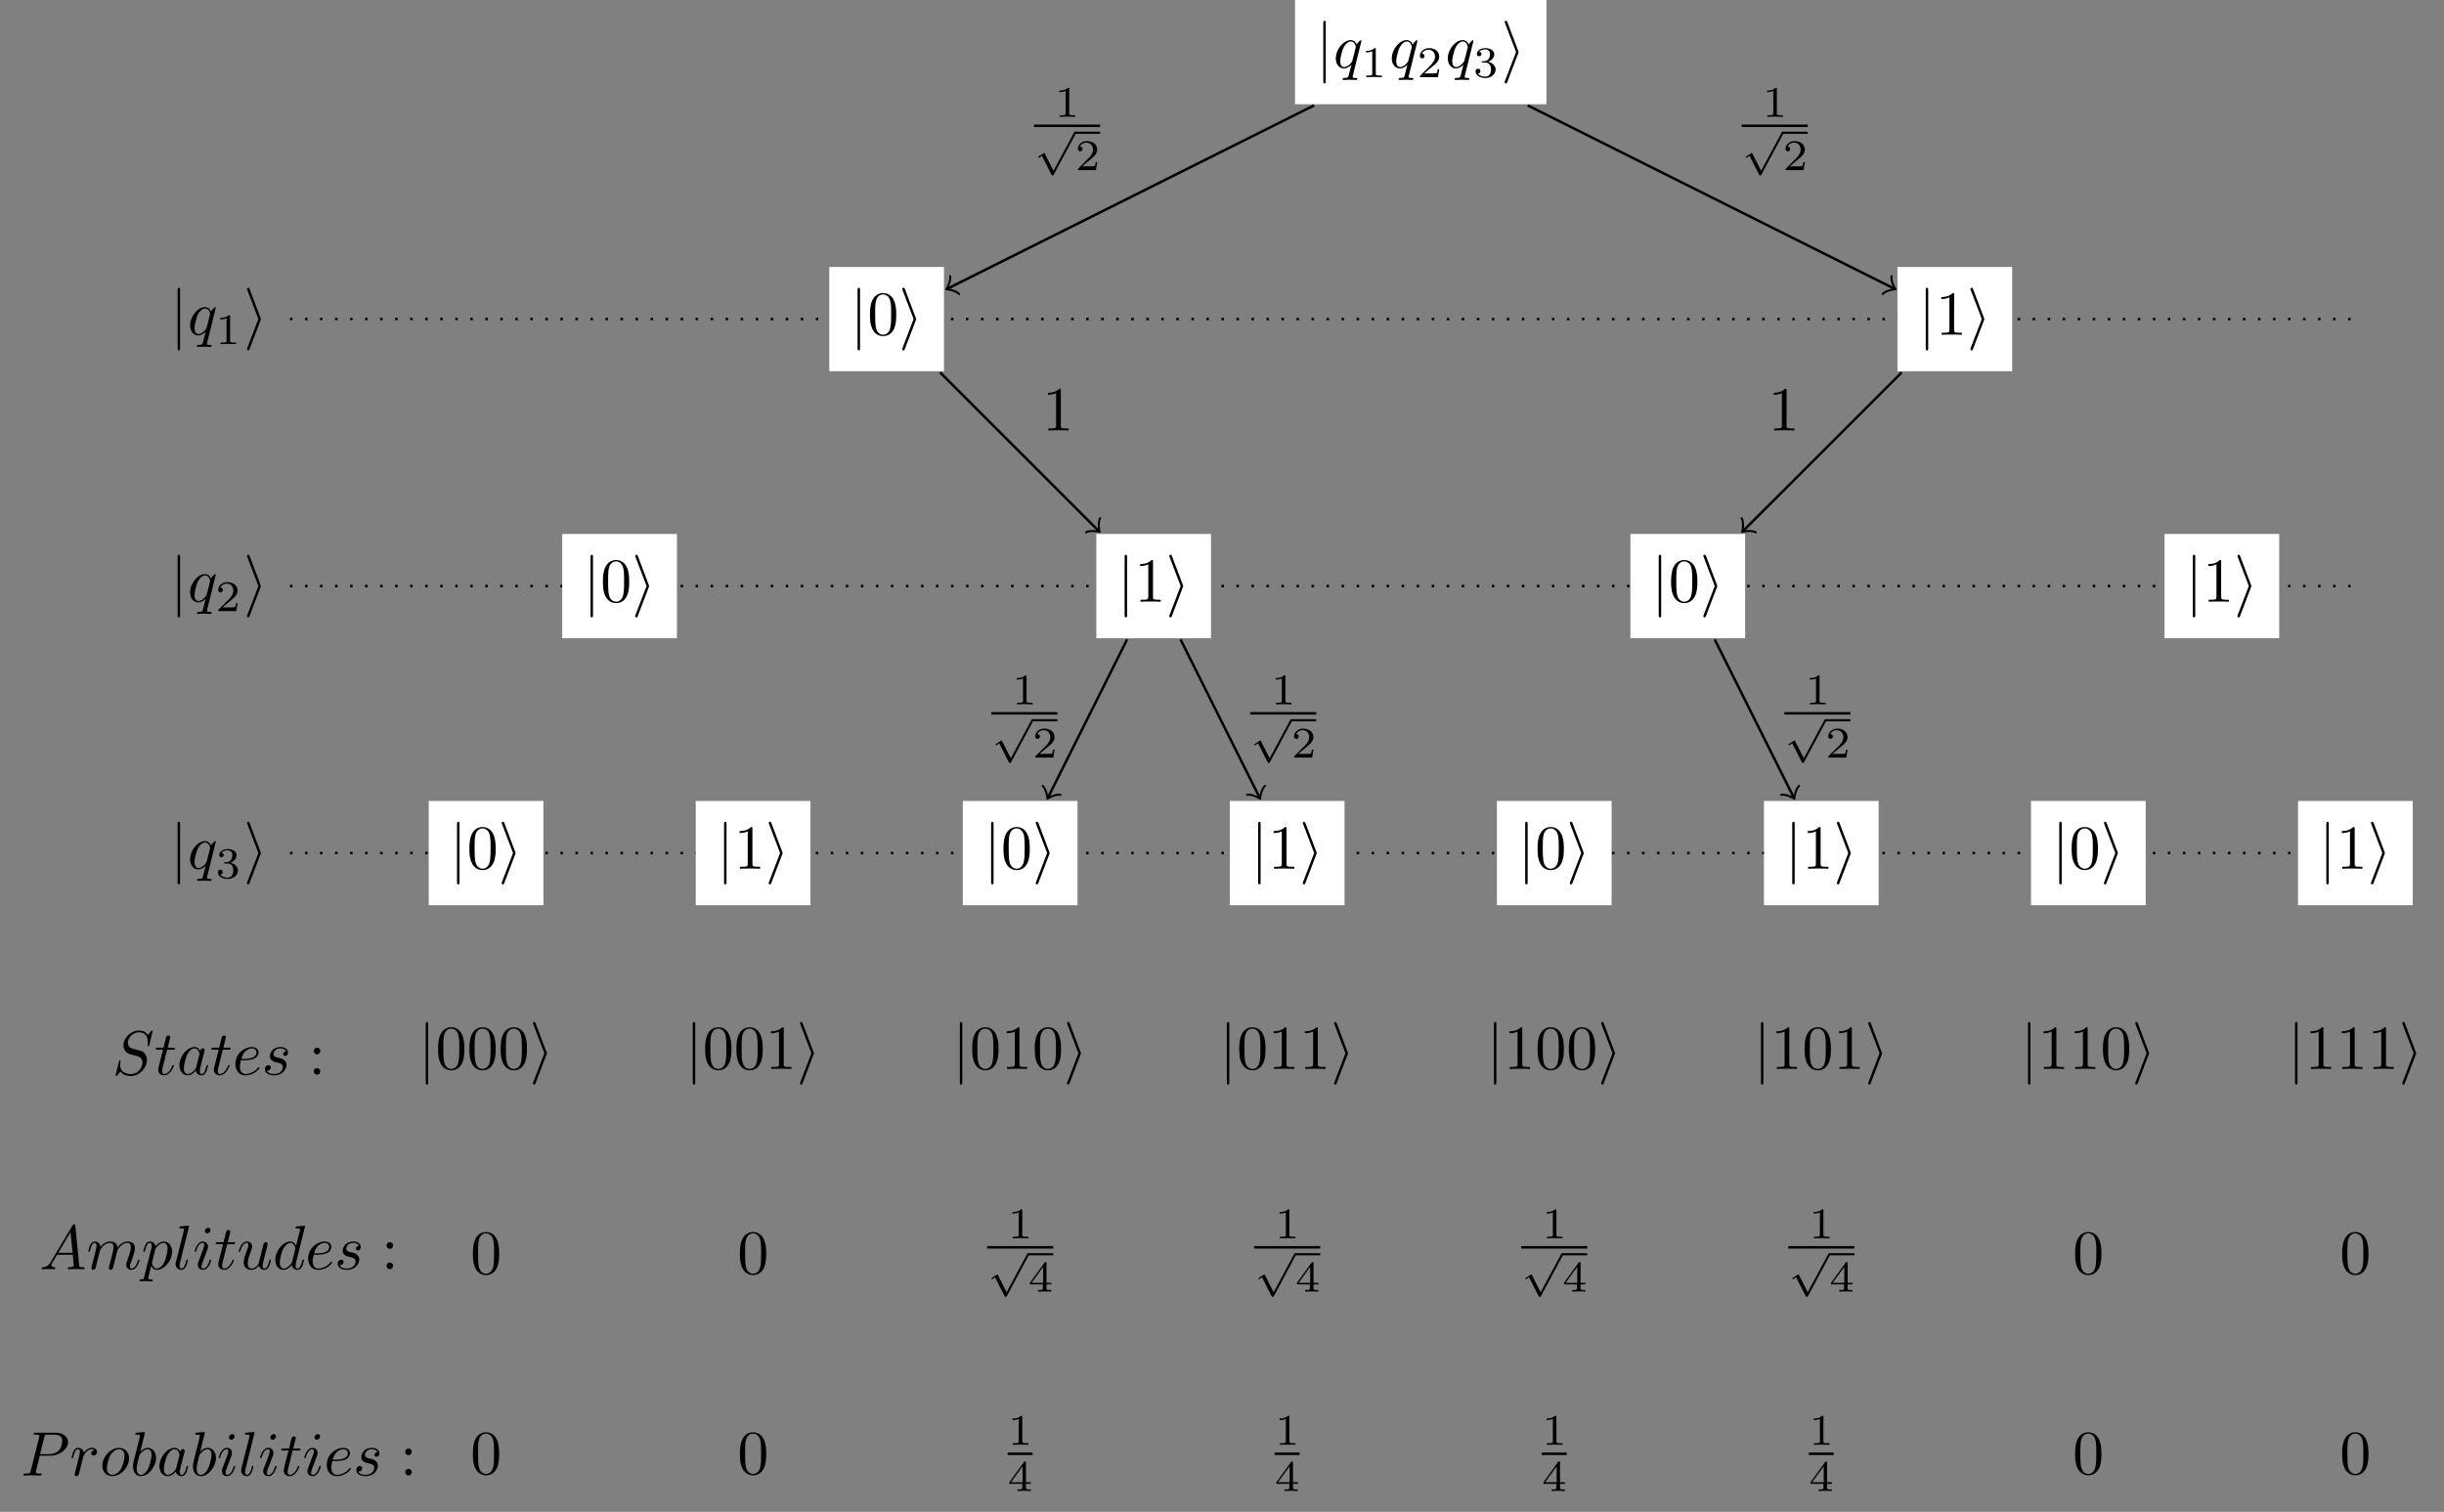 <?xml version="1.0" encoding="UTF-8"?>
<svg xmlns="http://www.w3.org/2000/svg" xmlns:xlink="http://www.w3.org/1999/xlink" width="389.144pt" height="240.777pt" viewBox="0 0 389.144 240.777" version="1.1">
<rect x="0" y="0" width="389.144" height="240.777" fill="#808080" stroke="none"/>
<defs>
<g>
<symbol overflow="visible" id="glyph0-0">
<path style="stroke:none;" d=""/>
</symbol>
<symbol overflow="visible" id="glyph0-1">
<path style="stroke:none;" d="M 1.578 -7.125 C 1.578 -7.297 1.578 -7.484 1.391 -7.484 C 1.188 -7.484 1.188 -7.297 1.188 -7.125 L 1.188 2.141 C 1.188 2.312 1.188 2.5 1.391 2.5 C 1.578 2.5 1.578 2.312 1.578 2.141 Z M 1.578 -7.125 "/>
</symbol>
<symbol overflow="visible" id="glyph0-2">
<path style="stroke:none;" d="M 2.719 -2.328 C 2.766 -2.438 2.766 -2.469 2.766 -2.5 C 2.766 -2.516 2.766 -2.547 2.719 -2.656 L 0.984 -7.25 C 0.922 -7.422 0.859 -7.484 0.75 -7.484 C 0.641 -7.484 0.547 -7.391 0.547 -7.281 C 0.547 -7.25 0.547 -7.234 0.594 -7.125 L 2.359 -2.5 L 0.594 2.109 C 0.547 2.219 0.547 2.25 0.547 2.297 C 0.547 2.406 0.641 2.5 0.75 2.5 C 0.875 2.5 0.922 2.391 0.953 2.297 Z M 2.719 -2.328 "/>
</symbol>
<symbol overflow="visible" id="glyph1-0">
<path style="stroke:none;" d=""/>
</symbol>
<symbol overflow="visible" id="glyph1-1">
<path style="stroke:none;" d="M 4.5 -4.297 C 4.5 -4.344 4.469 -4.391 4.406 -4.391 C 4.297 -4.391 3.891 -4 3.734 -3.703 C 3.516 -4.25 3.125 -4.406 2.797 -4.406 C 1.625 -4.406 0.406 -2.938 0.406 -1.484 C 0.406 -0.516 0.984 0.109 1.719 0.109 C 2.141 0.109 2.531 -0.125 2.891 -0.484 C 2.797 -0.141 2.469 1.203 2.438 1.297 C 2.359 1.578 2.281 1.609 1.719 1.625 C 1.594 1.625 1.5 1.625 1.5 1.828 C 1.5 1.828 1.5 1.938 1.625 1.938 C 1.938 1.938 2.297 1.906 2.625 1.906 C 2.953 1.906 3.312 1.938 3.656 1.938 C 3.703 1.938 3.828 1.938 3.828 1.734 C 3.828 1.625 3.734 1.625 3.562 1.625 C 3.094 1.625 3.094 1.562 3.094 1.469 C 3.094 1.391 3.109 1.328 3.125 1.25 Z M 1.75 -0.109 C 1.141 -0.109 1.109 -0.875 1.109 -1.047 C 1.109 -1.531 1.391 -2.609 1.562 -3.031 C 1.875 -3.766 2.391 -4.188 2.797 -4.188 C 3.453 -4.188 3.594 -3.375 3.594 -3.312 C 3.594 -3.25 3.047 -1.062 3.016 -1.031 C 2.859 -0.75 2.297 -0.109 1.75 -0.109 Z M 1.75 -0.109 "/>
</symbol>
<symbol overflow="visible" id="glyph1-2">
<path style="stroke:none;" d="M 6.438 -6.922 C 6.438 -6.953 6.406 -7.031 6.312 -7.031 C 6.266 -7.031 6.266 -7.016 6.141 -6.875 L 5.656 -6.312 C 5.406 -6.781 4.891 -7.031 4.234 -7.031 C 2.969 -7.031 1.781 -5.875 1.781 -4.672 C 1.781 -3.875 2.297 -3.406 2.812 -3.266 L 3.875 -2.984 C 4.25 -2.891 4.797 -2.734 4.797 -1.922 C 4.797 -1.031 3.984 -0.094 3 -0.094 C 2.359 -0.094 1.25 -0.312 1.25 -1.547 C 1.25 -1.781 1.312 -2.031 1.312 -2.078 C 1.328 -2.125 1.328 -2.141 1.328 -2.156 C 1.328 -2.25 1.266 -2.266 1.219 -2.266 C 1.172 -2.266 1.141 -2.25 1.109 -2.219 C 1.078 -2.188 0.516 0.094 0.516 0.125 C 0.516 0.172 0.562 0.219 0.625 0.219 C 0.672 0.219 0.688 0.203 0.812 0.062 L 1.297 -0.5 C 1.719 0.078 2.406 0.219 2.984 0.219 C 4.344 0.219 5.516 -1.109 5.516 -2.344 C 5.516 -3.031 5.172 -3.375 5.031 -3.516 C 4.797 -3.734 4.641 -3.781 3.766 -4 C 3.531 -4.062 3.188 -4.172 3.094 -4.188 C 2.828 -4.281 2.484 -4.562 2.484 -5.094 C 2.484 -5.906 3.281 -6.75 4.234 -6.75 C 5.047 -6.75 5.656 -6.312 5.656 -5.203 C 5.656 -4.891 5.625 -4.703 5.625 -4.641 C 5.625 -4.641 5.625 -4.547 5.734 -4.547 C 5.844 -4.547 5.859 -4.578 5.891 -4.75 Z M 6.438 -6.922 "/>
</symbol>
<symbol overflow="visible" id="glyph1-3">
<path style="stroke:none;" d="M 2.047 -3.984 L 2.984 -3.984 C 3.188 -3.984 3.297 -3.984 3.297 -4.188 C 3.297 -4.297 3.188 -4.297 3.016 -4.297 L 2.141 -4.297 C 2.5 -5.719 2.547 -5.906 2.547 -5.969 C 2.547 -6.141 2.422 -6.234 2.25 -6.234 C 2.219 -6.234 1.938 -6.234 1.859 -5.875 L 1.469 -4.297 L 0.531 -4.297 C 0.328 -4.297 0.234 -4.297 0.234 -4.109 C 0.234 -3.984 0.312 -3.984 0.516 -3.984 L 1.391 -3.984 C 0.672 -1.156 0.625 -0.984 0.625 -0.812 C 0.625 -0.266 1 0.109 1.547 0.109 C 2.562 0.109 3.125 -1.344 3.125 -1.422 C 3.125 -1.531 3.047 -1.531 3.016 -1.531 C 2.922 -1.531 2.906 -1.5 2.859 -1.391 C 2.438 -0.344 1.906 -0.109 1.562 -0.109 C 1.359 -0.109 1.25 -0.234 1.25 -0.562 C 1.25 -0.812 1.281 -0.875 1.312 -1.047 Z M 2.047 -3.984 "/>
</symbol>
<symbol overflow="visible" id="glyph1-4">
<path style="stroke:none;" d="M 3.719 -3.766 C 3.531 -4.141 3.25 -4.406 2.797 -4.406 C 1.641 -4.406 0.406 -2.938 0.406 -1.484 C 0.406 -0.547 0.953 0.109 1.719 0.109 C 1.922 0.109 2.422 0.062 3.016 -0.641 C 3.094 -0.219 3.453 0.109 3.922 0.109 C 4.281 0.109 4.5 -0.125 4.672 -0.438 C 4.828 -0.797 4.969 -1.406 4.969 -1.422 C 4.969 -1.531 4.875 -1.531 4.844 -1.531 C 4.75 -1.531 4.734 -1.484 4.703 -1.344 C 4.531 -0.703 4.359 -0.109 3.953 -0.109 C 3.672 -0.109 3.656 -0.375 3.656 -0.562 C 3.656 -0.781 3.672 -0.875 3.781 -1.312 C 3.891 -1.719 3.906 -1.828 4 -2.203 L 4.359 -3.594 C 4.422 -3.875 4.422 -3.891 4.422 -3.938 C 4.422 -4.109 4.312 -4.203 4.141 -4.203 C 3.891 -4.203 3.75 -3.984 3.719 -3.766 Z M 3.078 -1.188 C 3.016 -1 3.016 -0.984 2.875 -0.812 C 2.438 -0.266 2.031 -0.109 1.75 -0.109 C 1.25 -0.109 1.109 -0.656 1.109 -1.047 C 1.109 -1.547 1.422 -2.766 1.656 -3.234 C 1.969 -3.812 2.406 -4.188 2.812 -4.188 C 3.453 -4.188 3.594 -3.375 3.594 -3.312 C 3.594 -3.25 3.578 -3.188 3.562 -3.141 Z M 3.078 -1.188 "/>
</symbol>
<symbol overflow="visible" id="glyph1-5">
<path style="stroke:none;" d="M 1.859 -2.297 C 2.156 -2.297 2.891 -2.328 3.391 -2.531 C 4.094 -2.828 4.141 -3.422 4.141 -3.562 C 4.141 -4 3.766 -4.406 3.078 -4.406 C 1.969 -4.406 0.453 -3.438 0.453 -1.688 C 0.453 -0.672 1.047 0.109 2.031 0.109 C 3.453 0.109 4.281 -0.953 4.281 -1.062 C 4.281 -1.125 4.234 -1.203 4.172 -1.203 C 4.109 -1.203 4.094 -1.172 4.031 -1.094 C 3.25 -0.109 2.156 -0.109 2.047 -0.109 C 1.266 -0.109 1.172 -0.953 1.172 -1.266 C 1.172 -1.391 1.188 -1.688 1.328 -2.297 Z M 1.391 -2.516 C 1.781 -4.031 2.812 -4.188 3.078 -4.188 C 3.531 -4.188 3.812 -3.891 3.812 -3.562 C 3.812 -2.516 2.219 -2.516 1.797 -2.516 Z M 1.391 -2.516 "/>
</symbol>
<symbol overflow="visible" id="glyph1-6">
<path style="stroke:none;" d="M 3.891 -3.734 C 3.625 -3.719 3.422 -3.5 3.422 -3.281 C 3.422 -3.141 3.516 -2.984 3.734 -2.984 C 3.953 -2.984 4.188 -3.156 4.188 -3.547 C 4.188 -4 3.766 -4.406 3 -4.406 C 1.688 -4.406 1.312 -3.391 1.312 -2.953 C 1.312 -2.172 2.047 -2.031 2.344 -1.969 C 2.859 -1.859 3.375 -1.75 3.375 -1.203 C 3.375 -0.953 3.156 -0.109 1.953 -0.109 C 1.812 -0.109 1.047 -0.109 0.812 -0.641 C 1.203 -0.594 1.453 -0.891 1.453 -1.172 C 1.453 -1.391 1.281 -1.516 1.078 -1.516 C 0.812 -1.516 0.516 -1.312 0.516 -0.859 C 0.516 -0.297 1.094 0.109 1.938 0.109 C 3.562 0.109 3.953 -1.094 3.953 -1.547 C 3.953 -1.906 3.766 -2.156 3.641 -2.266 C 3.375 -2.547 3.078 -2.609 2.641 -2.688 C 2.281 -2.766 1.891 -2.844 1.891 -3.297 C 1.891 -3.578 2.125 -4.188 3 -4.188 C 3.25 -4.188 3.75 -4.109 3.891 -3.734 Z M 3.891 -3.734 "/>
</symbol>
<symbol overflow="visible" id="glyph1-7">
<path style="stroke:none;" d="M 1.781 -1.141 C 1.391 -0.484 1 -0.344 0.562 -0.312 C 0.438 -0.297 0.344 -0.297 0.344 -0.109 C 0.344 -0.047 0.406 0 0.484 0 C 0.75 0 1.062 -0.031 1.328 -0.031 C 1.672 -0.031 2.016 0 2.328 0 C 2.391 0 2.516 0 2.516 -0.188 C 2.516 -0.297 2.438 -0.312 2.359 -0.312 C 2.141 -0.328 1.891 -0.406 1.891 -0.656 C 1.891 -0.781 1.953 -0.891 2.031 -1.031 L 2.797 -2.297 L 5.297 -2.297 C 5.312 -2.094 5.453 -0.734 5.453 -0.641 C 5.453 -0.344 4.938 -0.312 4.734 -0.312 C 4.594 -0.312 4.5 -0.312 4.5 -0.109 C 4.5 0 4.609 0 4.641 0 C 5.047 0 5.469 -0.031 5.875 -0.031 C 6.125 -0.031 6.766 0 7.016 0 C 7.062 0 7.188 0 7.188 -0.203 C 7.188 -0.312 7.094 -0.312 6.953 -0.312 C 6.344 -0.312 6.344 -0.375 6.312 -0.672 L 5.703 -6.891 C 5.688 -7.094 5.688 -7.141 5.516 -7.141 C 5.359 -7.141 5.312 -7.062 5.25 -6.969 Z M 2.984 -2.609 L 4.938 -5.906 L 5.266 -2.609 Z M 2.984 -2.609 "/>
</symbol>
<symbol overflow="visible" id="glyph1-8">
<path style="stroke:none;" d="M 0.875 -0.594 C 0.844 -0.438 0.781 -0.203 0.781 -0.156 C 0.781 0.016 0.922 0.109 1.078 0.109 C 1.203 0.109 1.375 0.031 1.453 -0.172 C 1.453 -0.188 1.578 -0.656 1.641 -0.906 L 1.859 -1.797 C 1.906 -2.031 1.969 -2.25 2.031 -2.469 C 2.062 -2.641 2.141 -2.938 2.156 -2.969 C 2.297 -3.281 2.828 -4.188 3.781 -4.188 C 4.234 -4.188 4.312 -3.812 4.312 -3.484 C 4.312 -3.234 4.25 -2.953 4.172 -2.656 L 3.891 -1.5 L 3.688 -0.75 C 3.656 -0.547 3.562 -0.203 3.562 -0.156 C 3.562 0.016 3.703 0.109 3.844 0.109 C 4.156 0.109 4.219 -0.141 4.297 -0.453 C 4.438 -1.016 4.812 -2.469 4.891 -2.859 C 4.922 -2.984 5.453 -4.188 6.547 -4.188 C 6.969 -4.188 7.078 -3.844 7.078 -3.484 C 7.078 -2.922 6.656 -1.781 6.453 -1.25 C 6.375 -1.016 6.328 -0.906 6.328 -0.703 C 6.328 -0.234 6.672 0.109 7.141 0.109 C 8.078 0.109 8.453 -1.344 8.453 -1.422 C 8.453 -1.531 8.359 -1.531 8.328 -1.531 C 8.234 -1.531 8.234 -1.5 8.188 -1.344 C 8.031 -0.812 7.719 -0.109 7.172 -0.109 C 7 -0.109 6.922 -0.203 6.922 -0.438 C 6.922 -0.688 7.016 -0.922 7.109 -1.141 C 7.297 -1.672 7.719 -2.766 7.719 -3.344 C 7.719 -3.984 7.312 -4.406 6.562 -4.406 C 5.828 -4.406 5.312 -3.969 4.938 -3.438 C 4.938 -3.562 4.906 -3.906 4.625 -4.141 C 4.375 -4.359 4.062 -4.406 3.812 -4.406 C 2.906 -4.406 2.422 -3.766 2.25 -3.531 C 2.203 -4.109 1.781 -4.406 1.328 -4.406 C 0.875 -4.406 0.688 -4.016 0.594 -3.844 C 0.422 -3.484 0.297 -2.906 0.297 -2.875 C 0.297 -2.766 0.391 -2.766 0.406 -2.766 C 0.516 -2.766 0.516 -2.781 0.578 -3 C 0.75 -3.703 0.953 -4.188 1.312 -4.188 C 1.469 -4.188 1.609 -4.109 1.609 -3.734 C 1.609 -3.516 1.578 -3.406 1.453 -2.891 Z M 0.875 -0.594 "/>
</symbol>
<symbol overflow="visible" id="glyph1-9">
<path style="stroke:none;" d="M 0.453 1.219 C 0.375 1.562 0.344 1.625 -0.094 1.625 C -0.203 1.625 -0.312 1.625 -0.312 1.812 C -0.312 1.891 -0.266 1.938 -0.188 1.938 C 0.078 1.938 0.375 1.906 0.641 1.906 C 0.984 1.906 1.312 1.938 1.641 1.938 C 1.688 1.938 1.812 1.938 1.812 1.734 C 1.812 1.625 1.719 1.625 1.578 1.625 C 1.078 1.625 1.078 1.562 1.078 1.469 C 1.078 1.344 1.5 -0.281 1.562 -0.531 C 1.688 -0.234 1.969 0.109 2.484 0.109 C 3.641 0.109 4.891 -1.344 4.891 -2.812 C 4.891 -3.75 4.312 -4.406 3.562 -4.406 C 3.062 -4.406 2.578 -4.047 2.25 -3.656 C 2.156 -4.203 1.719 -4.406 1.359 -4.406 C 0.891 -4.406 0.703 -4.016 0.625 -3.844 C 0.438 -3.5 0.312 -2.906 0.312 -2.875 C 0.312 -2.766 0.406 -2.766 0.422 -2.766 C 0.531 -2.766 0.531 -2.781 0.594 -3 C 0.766 -3.703 0.969 -4.188 1.328 -4.188 C 1.5 -4.188 1.641 -4.109 1.641 -3.734 C 1.641 -3.5 1.609 -3.391 1.562 -3.219 Z M 2.203 -3.109 C 2.266 -3.375 2.547 -3.656 2.719 -3.812 C 3.078 -4.109 3.359 -4.188 3.531 -4.188 C 3.922 -4.188 4.172 -3.844 4.172 -3.25 C 4.172 -2.656 3.844 -1.516 3.656 -1.141 C 3.312 -0.438 2.844 -0.109 2.469 -0.109 C 1.812 -0.109 1.688 -0.938 1.688 -1 C 1.688 -1.016 1.688 -1.031 1.719 -1.156 Z M 2.203 -3.109 "/>
</symbol>
<symbol overflow="visible" id="glyph1-10">
<path style="stroke:none;" d="M 2.578 -6.812 C 2.578 -6.812 2.578 -6.922 2.438 -6.922 C 2.219 -6.922 1.484 -6.844 1.219 -6.812 C 1.141 -6.812 1.031 -6.797 1.031 -6.609 C 1.031 -6.5 1.141 -6.5 1.281 -6.5 C 1.766 -6.5 1.781 -6.406 1.781 -6.328 L 1.75 -6.125 L 0.484 -1.141 C 0.453 -1.031 0.438 -0.969 0.438 -0.812 C 0.438 -0.234 0.875 0.109 1.344 0.109 C 1.672 0.109 1.922 -0.094 2.094 -0.453 C 2.266 -0.828 2.391 -1.406 2.391 -1.422 C 2.391 -1.531 2.297 -1.531 2.266 -1.531 C 2.172 -1.531 2.156 -1.484 2.141 -1.344 C 1.969 -0.703 1.781 -0.109 1.375 -0.109 C 1.078 -0.109 1.078 -0.422 1.078 -0.562 C 1.078 -0.812 1.094 -0.859 1.141 -1.047 Z M 2.578 -6.812 "/>
</symbol>
<symbol overflow="visible" id="glyph1-11">
<path style="stroke:none;" d="M 2.828 -6.234 C 2.828 -6.438 2.688 -6.594 2.469 -6.594 C 2.188 -6.594 1.922 -6.328 1.922 -6.062 C 1.922 -5.875 2.062 -5.703 2.297 -5.703 C 2.531 -5.703 2.828 -5.938 2.828 -6.234 Z M 2.078 -2.484 C 2.188 -2.766 2.188 -2.797 2.297 -3.062 C 2.375 -3.266 2.422 -3.406 2.422 -3.594 C 2.422 -4.031 2.109 -4.406 1.609 -4.406 C 0.672 -4.406 0.297 -2.953 0.297 -2.875 C 0.297 -2.766 0.391 -2.766 0.406 -2.766 C 0.516 -2.766 0.516 -2.797 0.562 -2.953 C 0.844 -3.891 1.234 -4.188 1.578 -4.188 C 1.656 -4.188 1.828 -4.188 1.828 -3.875 C 1.828 -3.656 1.75 -3.453 1.719 -3.344 C 1.641 -3.094 1.188 -1.938 1.031 -1.5 C 0.922 -1.25 0.797 -0.922 0.797 -0.703 C 0.797 -0.234 1.141 0.109 1.609 0.109 C 2.547 0.109 2.922 -1.328 2.922 -1.422 C 2.922 -1.531 2.828 -1.531 2.797 -1.531 C 2.703 -1.531 2.703 -1.5 2.656 -1.344 C 2.469 -0.719 2.141 -0.109 1.641 -0.109 C 1.469 -0.109 1.391 -0.203 1.391 -0.438 C 1.391 -0.688 1.453 -0.828 1.688 -1.438 Z M 2.078 -2.484 "/>
</symbol>
<symbol overflow="visible" id="glyph1-12">
<path style="stroke:none;" d="M 3.484 -0.562 C 3.594 -0.156 3.953 0.109 4.375 0.109 C 4.719 0.109 4.953 -0.125 5.109 -0.438 C 5.281 -0.797 5.406 -1.406 5.406 -1.422 C 5.406 -1.531 5.328 -1.531 5.297 -1.531 C 5.188 -1.531 5.188 -1.484 5.156 -1.344 C 5.016 -0.781 4.828 -0.109 4.406 -0.109 C 4.203 -0.109 4.094 -0.234 4.094 -0.562 C 4.094 -0.781 4.219 -1.25 4.297 -1.609 L 4.578 -2.688 C 4.609 -2.828 4.703 -3.203 4.75 -3.359 C 4.797 -3.594 4.891 -3.969 4.891 -4.031 C 4.891 -4.203 4.75 -4.297 4.609 -4.297 C 4.562 -4.297 4.297 -4.281 4.219 -3.953 C 4.031 -3.219 3.594 -1.469 3.469 -0.953 C 3.453 -0.906 3.062 -0.109 2.328 -0.109 C 1.812 -0.109 1.719 -0.562 1.719 -0.922 C 1.719 -1.484 2 -2.266 2.25 -2.953 C 2.375 -3.266 2.422 -3.406 2.422 -3.594 C 2.422 -4.031 2.109 -4.406 1.609 -4.406 C 0.656 -4.406 0.297 -2.953 0.297 -2.875 C 0.297 -2.766 0.391 -2.766 0.406 -2.766 C 0.516 -2.766 0.516 -2.797 0.562 -2.953 C 0.812 -3.812 1.203 -4.188 1.578 -4.188 C 1.672 -4.188 1.828 -4.172 1.828 -3.859 C 1.828 -3.625 1.719 -3.328 1.656 -3.188 C 1.281 -2.188 1.078 -1.578 1.078 -1.094 C 1.078 -0.141 1.766 0.109 2.297 0.109 C 2.953 0.109 3.312 -0.344 3.484 -0.562 Z M 3.484 -0.562 "/>
</symbol>
<symbol overflow="visible" id="glyph1-13">
<path style="stroke:none;" d="M 5.141 -6.812 C 5.141 -6.812 5.141 -6.922 5.016 -6.922 C 4.859 -6.922 3.922 -6.828 3.75 -6.812 C 3.672 -6.797 3.609 -6.75 3.609 -6.625 C 3.609 -6.5 3.703 -6.5 3.844 -6.5 C 4.328 -6.5 4.344 -6.438 4.344 -6.328 L 4.312 -6.125 L 3.719 -3.766 C 3.531 -4.141 3.25 -4.406 2.797 -4.406 C 1.641 -4.406 0.406 -2.938 0.406 -1.484 C 0.406 -0.547 0.953 0.109 1.719 0.109 C 1.922 0.109 2.422 0.062 3.016 -0.641 C 3.094 -0.219 3.453 0.109 3.922 0.109 C 4.281 0.109 4.5 -0.125 4.672 -0.438 C 4.828 -0.797 4.969 -1.406 4.969 -1.422 C 4.969 -1.531 4.875 -1.531 4.844 -1.531 C 4.75 -1.531 4.734 -1.484 4.703 -1.344 C 4.531 -0.703 4.359 -0.109 3.953 -0.109 C 3.672 -0.109 3.656 -0.375 3.656 -0.562 C 3.656 -0.812 3.672 -0.875 3.703 -1.047 Z M 3.078 -1.188 C 3.016 -1 3.016 -0.984 2.875 -0.812 C 2.438 -0.266 2.031 -0.109 1.75 -0.109 C 1.25 -0.109 1.109 -0.656 1.109 -1.047 C 1.109 -1.547 1.422 -2.766 1.656 -3.234 C 1.969 -3.812 2.406 -4.188 2.812 -4.188 C 3.453 -4.188 3.594 -3.375 3.594 -3.312 C 3.594 -3.25 3.578 -3.188 3.562 -3.141 Z M 3.078 -1.188 "/>
</symbol>
<symbol overflow="visible" id="glyph1-14">
<path style="stroke:none;" d="M 3.016 -3.156 L 4.719 -3.156 C 6.125 -3.156 7.516 -4.188 7.516 -5.297 C 7.516 -6.078 6.859 -6.812 5.547 -6.812 L 2.328 -6.812 C 2.141 -6.812 2.031 -6.812 2.031 -6.625 C 2.031 -6.5 2.109 -6.5 2.312 -6.5 C 2.438 -6.5 2.625 -6.484 2.734 -6.484 C 2.906 -6.453 2.953 -6.438 2.953 -6.312 C 2.953 -6.281 2.953 -6.25 2.922 -6.125 L 1.578 -0.781 C 1.484 -0.391 1.469 -0.312 0.672 -0.312 C 0.516 -0.312 0.406 -0.312 0.406 -0.125 C 0.406 0 0.516 0 0.547 0 C 0.828 0 1.531 -0.031 1.812 -0.031 C 2.031 -0.031 2.25 -0.016 2.453 -0.016 C 2.672 -0.016 2.891 0 3.094 0 C 3.172 0 3.297 0 3.297 -0.203 C 3.297 -0.312 3.203 -0.312 3.016 -0.312 C 2.656 -0.312 2.375 -0.312 2.375 -0.484 C 2.375 -0.547 2.391 -0.594 2.406 -0.656 Z M 3.734 -6.125 C 3.828 -6.469 3.844 -6.5 4.281 -6.5 L 5.234 -6.5 C 6.062 -6.5 6.594 -6.234 6.594 -5.547 C 6.594 -5.156 6.391 -4.297 6 -3.938 C 5.5 -3.484 4.906 -3.406 4.469 -3.406 L 3.062 -3.406 Z M 3.734 -6.125 "/>
</symbol>
<symbol overflow="visible" id="glyph1-15">
<path style="stroke:none;" d="M 0.875 -0.594 C 0.844 -0.438 0.781 -0.203 0.781 -0.156 C 0.781 0.016 0.922 0.109 1.078 0.109 C 1.203 0.109 1.375 0.031 1.453 -0.172 C 1.469 -0.203 1.797 -1.562 1.844 -1.75 C 1.922 -2.078 2.109 -2.766 2.156 -3.047 C 2.203 -3.172 2.484 -3.641 2.719 -3.859 C 2.797 -3.922 3.094 -4.188 3.516 -4.188 C 3.781 -4.188 3.922 -4.062 3.938 -4.062 C 3.641 -4.016 3.422 -3.781 3.422 -3.516 C 3.422 -3.359 3.531 -3.172 3.797 -3.172 C 4.062 -3.172 4.344 -3.406 4.344 -3.766 C 4.344 -4.109 4.031 -4.406 3.516 -4.406 C 2.875 -4.406 2.438 -3.922 2.25 -3.641 C 2.156 -4.094 1.797 -4.406 1.328 -4.406 C 0.875 -4.406 0.688 -4.016 0.594 -3.844 C 0.422 -3.5 0.297 -2.906 0.297 -2.875 C 0.297 -2.766 0.391 -2.766 0.406 -2.766 C 0.516 -2.766 0.516 -2.781 0.578 -3 C 0.75 -3.703 0.953 -4.188 1.312 -4.188 C 1.469 -4.188 1.609 -4.109 1.609 -3.734 C 1.609 -3.516 1.578 -3.406 1.453 -2.891 Z M 0.875 -0.594 "/>
</symbol>
<symbol overflow="visible" id="glyph1-16">
<path style="stroke:none;" d="M 4.672 -2.719 C 4.672 -3.766 3.984 -4.406 3.078 -4.406 C 1.75 -4.406 0.406 -2.984 0.406 -1.578 C 0.406 -0.594 1.078 0.109 2 0.109 C 3.328 0.109 4.672 -1.266 4.672 -2.719 Z M 2.016 -0.109 C 1.578 -0.109 1.141 -0.422 1.141 -1.203 C 1.141 -1.688 1.406 -2.766 1.719 -3.266 C 2.219 -4.031 2.797 -4.188 3.078 -4.188 C 3.656 -4.188 3.953 -3.703 3.953 -3.109 C 3.953 -2.719 3.75 -1.672 3.375 -1.031 C 3.016 -0.453 2.469 -0.109 2.016 -0.109 Z M 2.016 -0.109 "/>
</symbol>
<symbol overflow="visible" id="glyph1-17">
<path style="stroke:none;" d="M 2.375 -6.812 C 2.375 -6.812 2.375 -6.922 2.25 -6.922 C 2.031 -6.922 1.297 -6.844 1.031 -6.812 C 0.953 -6.812 0.844 -6.797 0.844 -6.625 C 0.844 -6.5 0.938 -6.5 1.094 -6.5 C 1.562 -6.5 1.578 -6.438 1.578 -6.328 C 1.578 -6.266 1.5 -5.922 1.453 -5.719 L 0.625 -2.469 C 0.516 -1.969 0.469 -1.797 0.469 -1.453 C 0.469 -0.516 1 0.109 1.734 0.109 C 2.906 0.109 4.141 -1.375 4.141 -2.812 C 4.141 -3.719 3.609 -4.406 2.812 -4.406 C 2.359 -4.406 1.938 -4.109 1.641 -3.812 Z M 1.453 -3.047 C 1.5 -3.266 1.5 -3.281 1.594 -3.391 C 2.078 -4.031 2.531 -4.188 2.797 -4.188 C 3.156 -4.188 3.422 -3.891 3.422 -3.25 C 3.422 -2.656 3.094 -1.516 2.906 -1.141 C 2.578 -0.469 2.125 -0.109 1.734 -0.109 C 1.391 -0.109 1.062 -0.375 1.062 -1.109 C 1.062 -1.312 1.062 -1.5 1.219 -2.125 Z M 1.453 -3.047 "/>
</symbol>
<symbol overflow="visible" id="glyph2-0">
<path style="stroke:none;" d=""/>
</symbol>
<symbol overflow="visible" id="glyph2-1">
<path style="stroke:none;" d="M 2.328 -4.438 C 2.328 -4.625 2.328 -4.625 2.125 -4.625 C 1.672 -4.188 1.047 -4.188 0.766 -4.188 L 0.766 -3.938 C 0.922 -3.938 1.391 -3.938 1.766 -4.125 L 1.766 -0.578 C 1.766 -0.344 1.766 -0.25 1.078 -0.25 L 0.812 -0.25 L 0.812 0 C 0.938 0 1.797 -0.031 2.047 -0.031 C 2.266 -0.031 3.141 0 3.297 0 L 3.297 -0.25 L 3.031 -0.25 C 2.328 -0.25 2.328 -0.344 2.328 -0.578 Z M 2.328 -4.438 "/>
</symbol>
<symbol overflow="visible" id="glyph2-2">
<path style="stroke:none;" d="M 3.516 -1.266 L 3.281 -1.266 C 3.266 -1.109 3.188 -0.703 3.094 -0.641 C 3.047 -0.594 2.516 -0.594 2.406 -0.594 L 1.125 -0.594 C 1.859 -1.234 2.109 -1.438 2.516 -1.766 C 3.031 -2.172 3.516 -2.609 3.516 -3.266 C 3.516 -4.109 2.781 -4.625 1.891 -4.625 C 1.031 -4.625 0.438 -4.016 0.438 -3.375 C 0.438 -3.031 0.734 -2.984 0.812 -2.984 C 0.969 -2.984 1.172 -3.109 1.172 -3.359 C 1.172 -3.484 1.125 -3.734 0.766 -3.734 C 0.984 -4.219 1.453 -4.375 1.781 -4.375 C 2.484 -4.375 2.844 -3.828 2.844 -3.266 C 2.844 -2.656 2.406 -2.188 2.188 -1.938 L 0.516 -0.266 C 0.438 -0.203 0.438 -0.188 0.438 0 L 3.312 0 Z M 3.516 -1.266 "/>
</symbol>
<symbol overflow="visible" id="glyph2-3">
<path style="stroke:none;" d="M 1.906 -2.328 C 2.453 -2.328 2.844 -1.953 2.844 -1.203 C 2.844 -0.344 2.328 -0.078 1.938 -0.078 C 1.656 -0.078 1.031 -0.156 0.75 -0.578 C 1.078 -0.578 1.156 -0.812 1.156 -0.969 C 1.156 -1.188 0.984 -1.344 0.766 -1.344 C 0.578 -1.344 0.375 -1.219 0.375 -0.938 C 0.375 -0.281 1.094 0.141 1.938 0.141 C 2.906 0.141 3.578 -0.516 3.578 -1.203 C 3.578 -1.75 3.141 -2.297 2.375 -2.453 C 3.094 -2.719 3.359 -3.234 3.359 -3.672 C 3.359 -4.219 2.734 -4.625 1.953 -4.625 C 1.188 -4.625 0.594 -4.25 0.594 -3.688 C 0.594 -3.453 0.75 -3.328 0.953 -3.328 C 1.172 -3.328 1.312 -3.484 1.312 -3.672 C 1.312 -3.875 1.172 -4.031 0.953 -4.047 C 1.203 -4.344 1.672 -4.422 1.938 -4.422 C 2.25 -4.422 2.688 -4.266 2.688 -3.672 C 2.688 -3.375 2.594 -3.047 2.406 -2.844 C 2.188 -2.578 1.984 -2.562 1.641 -2.531 C 1.469 -2.516 1.453 -2.516 1.422 -2.516 C 1.406 -2.516 1.344 -2.5 1.344 -2.422 C 1.344 -2.328 1.406 -2.328 1.531 -2.328 Z M 1.906 -2.328 "/>
</symbol>
<symbol overflow="visible" id="glyph2-4">
<path style="stroke:none;" d="M 3.688 -1.141 L 3.688 -1.391 L 2.906 -1.391 L 2.906 -4.5 C 2.906 -4.641 2.906 -4.703 2.766 -4.703 C 2.672 -4.703 2.641 -4.703 2.578 -4.594 L 0.266 -1.391 L 0.266 -1.141 L 2.328 -1.141 L 2.328 -0.578 C 2.328 -0.328 2.328 -0.25 1.75 -0.25 L 1.562 -0.25 L 1.562 0 C 1.922 -0.016 2.359 -0.031 2.609 -0.031 C 2.875 -0.031 3.312 -0.016 3.672 0 L 3.672 -0.25 L 3.484 -0.25 C 2.906 -0.25 2.906 -0.328 2.906 -0.578 L 2.906 -1.141 Z M 2.375 -3.938 L 2.375 -1.391 L 0.531 -1.391 Z M 2.375 -3.938 "/>
</symbol>
<symbol overflow="visible" id="glyph3-0">
<path style="stroke:none;" d=""/>
</symbol>
<symbol overflow="visible" id="glyph3-1">
<path style="stroke:none;" d="M 1.906 -3.766 C 1.906 -4.062 1.672 -4.297 1.391 -4.297 C 1.094 -4.297 0.859 -4.062 0.859 -3.766 C 0.859 -3.484 1.094 -3.234 1.391 -3.234 C 1.672 -3.234 1.906 -3.484 1.906 -3.766 Z M 1.906 -0.531 C 1.906 -0.812 1.672 -1.062 1.391 -1.062 C 1.094 -1.062 0.859 -0.812 0.859 -0.531 C 0.859 -0.234 1.094 0 1.391 0 C 1.672 0 1.906 -0.234 1.906 -0.531 Z M 1.906 -0.531 "/>
</symbol>
<symbol overflow="visible" id="glyph3-2">
<path style="stroke:none;" d="M 4.578 -3.188 C 4.578 -3.984 4.531 -4.781 4.188 -5.516 C 3.734 -6.484 2.906 -6.641 2.5 -6.641 C 1.891 -6.641 1.172 -6.375 0.75 -5.453 C 0.438 -4.766 0.391 -3.984 0.391 -3.188 C 0.391 -2.438 0.422 -1.547 0.844 -0.781 C 1.266 0.016 2 0.219 2.484 0.219 C 3.016 0.219 3.781 0.016 4.219 -0.938 C 4.531 -1.625 4.578 -2.406 4.578 -3.188 Z M 2.484 0 C 2.094 0 1.5 -0.25 1.328 -1.203 C 1.219 -1.797 1.219 -2.719 1.219 -3.312 C 1.219 -3.953 1.219 -4.609 1.297 -5.141 C 1.484 -6.328 2.234 -6.422 2.484 -6.422 C 2.812 -6.422 3.469 -6.234 3.656 -5.25 C 3.766 -4.688 3.766 -3.938 3.766 -3.312 C 3.766 -2.562 3.766 -1.891 3.656 -1.25 C 3.5 -0.297 2.938 0 2.484 0 Z M 2.484 0 "/>
</symbol>
<symbol overflow="visible" id="glyph3-3">
<path style="stroke:none;" d="M 2.938 -6.375 C 2.938 -6.625 2.938 -6.641 2.703 -6.641 C 2.078 -6 1.203 -6 0.891 -6 L 0.891 -5.688 C 1.094 -5.688 1.672 -5.688 2.188 -5.953 L 2.188 -0.781 C 2.188 -0.422 2.156 -0.312 1.266 -0.312 L 0.953 -0.312 L 0.953 0 C 1.297 -0.031 2.156 -0.031 2.562 -0.031 C 2.953 -0.031 3.828 -0.031 4.172 0 L 4.172 -0.312 L 3.859 -0.312 C 2.953 -0.312 2.938 -0.422 2.938 -0.781 Z M 2.938 -6.375 "/>
</symbol>
<symbol overflow="visible" id="glyph4-0">
<path style="stroke:none;" d=""/>
</symbol>
<symbol overflow="visible" id="glyph4-1">
<path style="stroke:none;" d="M 3.094 5.875 L 1.719 3.156 C 1.688 3.094 1.672 3.047 1.609 3.047 C 1.578 3.047 1.562 3.047 1.5 3.094 L 0.75 3.594 C 0.656 3.656 0.656 3.688 0.656 3.719 C 0.656 3.75 0.688 3.812 0.75 3.812 C 0.781 3.812 0.797 3.812 0.891 3.75 C 0.969 3.688 1.156 3.547 1.25 3.5 L 2.781 6.516 C 2.828 6.609 2.844 6.625 2.938 6.625 C 3 6.625 3.078 6.625 3.141 6.5 L 6.641 -0.031 C 6.703 -0.125 6.703 -0.125 6.703 -0.172 C 6.703 -0.281 6.609 -0.344 6.531 -0.344 C 6.438 -0.344 6.391 -0.281 6.359 -0.188 Z M 3.094 5.875 "/>
</symbol>
</g>
</defs>
<g id="surface1">
<g style="fill:rgb(0%,0%,0%);fill-opacity:1;">
  <use xlink:href="#glyph0-1" x="27.093" y="53.312"/>
</g>
<g style="fill:rgb(0%,0%,0%);fill-opacity:1;">
  <use xlink:href="#glyph1-1" x="29.861" y="53.312"/>
</g>
<g style="fill:rgb(0%,0%,0%);fill-opacity:1;">
  <use xlink:href="#glyph2-1" x="34.308" y="54.807"/>
</g>
<g style="fill:rgb(0%,0%,0%);fill-opacity:1;">
  <use xlink:href="#glyph0-2" x="38.778" y="53.312"/>
</g>
<g style="fill:rgb(0%,0%,0%);fill-opacity:1;">
  <use xlink:href="#glyph0-1" x="27.093" y="95.832"/>
</g>
<g style="fill:rgb(0%,0%,0%);fill-opacity:1;">
  <use xlink:href="#glyph1-1" x="29.861" y="95.832"/>
</g>
<g style="fill:rgb(0%,0%,0%);fill-opacity:1;">
  <use xlink:href="#glyph2-2" x="34.308" y="97.326"/>
</g>
<g style="fill:rgb(0%,0%,0%);fill-opacity:1;">
  <use xlink:href="#glyph0-2" x="38.778" y="95.832"/>
</g>
<g style="fill:rgb(0%,0%,0%);fill-opacity:1;">
  <use xlink:href="#glyph0-1" x="27.093" y="138.352"/>
</g>
<g style="fill:rgb(0%,0%,0%);fill-opacity:1;">
  <use xlink:href="#glyph1-1" x="29.861" y="138.352"/>
</g>
<g style="fill:rgb(0%,0%,0%);fill-opacity:1;">
  <use xlink:href="#glyph2-3" x="34.308" y="139.846"/>
</g>
<g style="fill:rgb(0%,0%,0%);fill-opacity:1;">
  <use xlink:href="#glyph0-2" x="38.778" y="138.352"/>
</g>
<path style="fill:none;stroke-width:0.399;stroke-linecap:butt;stroke-linejoin:miter;stroke:rgb(0%,0%,0%);stroke-opacity:1;stroke-dasharray:0.399,1.993;stroke-miterlimit:10;" d="M 11.299 85.052 L 340.162 85.041 " transform="matrix(1,0,0,-1,34.873,135.861)"/>
<path style="fill:none;stroke-width:0.399;stroke-linecap:butt;stroke-linejoin:miter;stroke:rgb(0%,0%,0%);stroke-opacity:1;stroke-dasharray:0.399,1.993;stroke-miterlimit:10;" d="M 11.299 42.525 L 340.162 42.521 " transform="matrix(1,0,0,-1,34.873,135.861)"/>
<path style="fill:none;stroke-width:0.399;stroke-linecap:butt;stroke-linejoin:miter;stroke:rgb(0%,0%,0%);stroke-opacity:1;stroke-dasharray:0.399,1.993;stroke-miterlimit:10;" d="M 11.299 0.002 L 340.162 0.002 " transform="matrix(1,0,0,-1,34.873,135.861)"/>
<g style="fill:rgb(0%,0%,0%);fill-opacity:1;">
  <use xlink:href="#glyph1-2" x="17.879" y="171.155"/>
</g>
<g style="fill:rgb(0%,0%,0%);fill-opacity:1;">
  <use xlink:href="#glyph1-3" x="24.566" y="171.155"/>
  <use xlink:href="#glyph1-4" x="28.163" y="171.155"/>
  <use xlink:href="#glyph1-3" x="33.43" y="171.155"/>
  <use xlink:href="#glyph1-5" x="37.027" y="171.155"/>
  <use xlink:href="#glyph1-6" x="41.666" y="171.155"/>
</g>
<g style="fill:rgb(0%,0%,0%);fill-opacity:1;">
  <use xlink:href="#glyph3-1" x="49.099" y="171.155"/>
</g>
<g style="fill:rgb(0%,0%,0%);fill-opacity:1;">
  <use xlink:href="#glyph0-1" x="66.6" y="170.241"/>
</g>
<g style="fill:rgb(0%,0%,0%);fill-opacity:1;">
  <use xlink:href="#glyph3-2" x="69.367" y="170.241"/>
  <use xlink:href="#glyph3-2" x="74.348" y="170.241"/>
  <use xlink:href="#glyph3-2" x="79.33" y="170.241"/>
</g>
<g style="fill:rgb(0%,0%,0%);fill-opacity:1;">
  <use xlink:href="#glyph0-2" x="84.311" y="170.241"/>
</g>
<g style="fill:rgb(0%,0%,0%);fill-opacity:1;">
  <use xlink:href="#glyph0-1" x="109.119" y="170.241"/>
</g>
<g style="fill:rgb(0%,0%,0%);fill-opacity:1;">
  <use xlink:href="#glyph3-2" x="111.887" y="170.241"/>
  <use xlink:href="#glyph3-2" x="116.868" y="170.241"/>
  <use xlink:href="#glyph3-3" x="121.85" y="170.241"/>
</g>
<g style="fill:rgb(0%,0%,0%);fill-opacity:1;">
  <use xlink:href="#glyph0-2" x="126.831" y="170.241"/>
</g>
<g style="fill:rgb(0%,0%,0%);fill-opacity:1;">
  <use xlink:href="#glyph0-1" x="151.639" y="170.241"/>
</g>
<g style="fill:rgb(0%,0%,0%);fill-opacity:1;">
  <use xlink:href="#glyph3-2" x="154.406" y="170.241"/>
  <use xlink:href="#glyph3-3" x="159.387" y="170.241"/>
  <use xlink:href="#glyph3-2" x="164.369" y="170.241"/>
</g>
<g style="fill:rgb(0%,0%,0%);fill-opacity:1;">
  <use xlink:href="#glyph0-2" x="169.35" y="170.241"/>
</g>
<g style="fill:rgb(0%,0%,0%);fill-opacity:1;">
  <use xlink:href="#glyph0-1" x="194.159" y="170.241"/>
</g>
<g style="fill:rgb(0%,0%,0%);fill-opacity:1;">
  <use xlink:href="#glyph3-2" x="196.926" y="170.241"/>
  <use xlink:href="#glyph3-3" x="201.907" y="170.241"/>
  <use xlink:href="#glyph3-3" x="206.889" y="170.241"/>
</g>
<g style="fill:rgb(0%,0%,0%);fill-opacity:1;">
  <use xlink:href="#glyph0-2" x="211.87" y="170.241"/>
</g>
<g style="fill:rgb(0%,0%,0%);fill-opacity:1;">
  <use xlink:href="#glyph0-1" x="236.678" y="170.241"/>
</g>
<g style="fill:rgb(0%,0%,0%);fill-opacity:1;">
  <use xlink:href="#glyph3-3" x="239.446" y="170.241"/>
  <use xlink:href="#glyph3-2" x="244.427" y="170.241"/>
  <use xlink:href="#glyph3-2" x="249.409" y="170.241"/>
</g>
<g style="fill:rgb(0%,0%,0%);fill-opacity:1;">
  <use xlink:href="#glyph0-2" x="254.39" y="170.241"/>
</g>
<g style="fill:rgb(0%,0%,0%);fill-opacity:1;">
  <use xlink:href="#glyph0-1" x="279.198" y="170.241"/>
</g>
<g style="fill:rgb(0%,0%,0%);fill-opacity:1;">
  <use xlink:href="#glyph3-3" x="281.965" y="170.241"/>
  <use xlink:href="#glyph3-2" x="286.946" y="170.241"/>
  <use xlink:href="#glyph3-3" x="291.928" y="170.241"/>
</g>
<g style="fill:rgb(0%,0%,0%);fill-opacity:1;">
  <use xlink:href="#glyph0-2" x="296.909" y="170.241"/>
</g>
<g style="fill:rgb(0%,0%,0%);fill-opacity:1;">
  <use xlink:href="#glyph0-1" x="321.718" y="170.241"/>
</g>
<g style="fill:rgb(0%,0%,0%);fill-opacity:1;">
  <use xlink:href="#glyph3-3" x="324.485" y="170.241"/>
  <use xlink:href="#glyph3-3" x="329.466" y="170.241"/>
  <use xlink:href="#glyph3-2" x="334.448" y="170.241"/>
</g>
<g style="fill:rgb(0%,0%,0%);fill-opacity:1;">
  <use xlink:href="#glyph0-2" x="339.429" y="170.241"/>
</g>
<g style="fill:rgb(0%,0%,0%);fill-opacity:1;">
  <use xlink:href="#glyph0-1" x="364.237" y="170.241"/>
</g>
<g style="fill:rgb(0%,0%,0%);fill-opacity:1;">
  <use xlink:href="#glyph3-3" x="367.005" y="170.241"/>
  <use xlink:href="#glyph3-3" x="371.986" y="170.241"/>
  <use xlink:href="#glyph3-3" x="376.968" y="170.241"/>
</g>
<g style="fill:rgb(0%,0%,0%);fill-opacity:1;">
  <use xlink:href="#glyph0-2" x="381.949" y="170.241"/>
</g>
<g style="fill:rgb(0%,0%,0%);fill-opacity:1;">
  <use xlink:href="#glyph1-7" x="6.292" y="202.131"/>
  <use xlink:href="#glyph1-8" x="13.764" y="202.131"/>
  <use xlink:href="#glyph1-9" x="22.511" y="202.131"/>
  <use xlink:href="#glyph1-10" x="27.523" y="202.131"/>
</g>
<g style="fill:rgb(0%,0%,0%);fill-opacity:1;">
  <use xlink:href="#glyph1-11" x="30.695" y="202.131"/>
  <use xlink:href="#glyph1-3" x="34.128" y="202.131"/>
  <use xlink:href="#glyph1-12" x="37.725" y="202.131"/>
  <use xlink:href="#glyph1-13" x="43.429" y="202.131"/>
  <use xlink:href="#glyph1-5" x="48.614" y="202.131"/>
  <use xlink:href="#glyph1-6" x="53.253" y="202.131"/>
</g>
<g style="fill:rgb(0%,0%,0%);fill-opacity:1;">
  <use xlink:href="#glyph3-1" x="60.687" y="202.131"/>
</g>
<g style="fill:rgb(0%,0%,0%);fill-opacity:1;">
  <use xlink:href="#glyph3-2" x="74.902" y="202.851"/>
</g>
<g style="fill:rgb(0%,0%,0%);fill-opacity:1;">
  <use xlink:href="#glyph3-2" x="117.422" y="202.851"/>
</g>
<g style="fill:rgb(0%,0%,0%);fill-opacity:1;">
  <use xlink:href="#glyph2-1" x="160.446" y="197.217"/>
</g>
<path style="fill:none;stroke-width:0.398;stroke-linecap:butt;stroke-linejoin:miter;stroke:rgb(0%,0%,0%);stroke-opacity:1;stroke-miterlimit:10;" d="M 0.002 -0 L 10.517 -0 " transform="matrix(1,0,0,-1,157.174,198.648)"/>
<g style="fill:rgb(0%,0%,0%);fill-opacity:1;">
  <use xlink:href="#glyph4-1" x="157.174" y="199.924"/>
</g>
<path style="fill:none;stroke-width:0.339;stroke-linecap:butt;stroke-linejoin:miter;stroke:rgb(0%,0%,0%);stroke-opacity:1;stroke-miterlimit:10;" d="M -0 0 L 3.972 0 " transform="matrix(1,0,0,-1,163.719,199.754)"/>
<g style="fill:rgb(0%,0%,0%);fill-opacity:1;">
  <use xlink:href="#glyph2-4" x="163.719" y="205.7"/>
</g>
<g style="fill:rgb(0%,0%,0%);fill-opacity:1;">
  <use xlink:href="#glyph2-1" x="202.966" y="197.217"/>
</g>
<path style="fill:none;stroke-width:0.398;stroke-linecap:butt;stroke-linejoin:miter;stroke:rgb(0%,0%,0%);stroke-opacity:1;stroke-miterlimit:10;" d="M -0.002 -0 L 10.518 -0 " transform="matrix(1,0,0,-1,199.693,198.648)"/>
<g style="fill:rgb(0%,0%,0%);fill-opacity:1;">
  <use xlink:href="#glyph4-1" x="199.693" y="199.924"/>
</g>
<path style="fill:none;stroke-width:0.339;stroke-linecap:butt;stroke-linejoin:miter;stroke:rgb(0%,0%,0%);stroke-opacity:1;stroke-miterlimit:10;" d="M 0 0 L 3.973 0 " transform="matrix(1,0,0,-1,206.238,199.754)"/>
<g style="fill:rgb(0%,0%,0%);fill-opacity:1;">
  <use xlink:href="#glyph2-4" x="206.238" y="205.7"/>
</g>
<g style="fill:rgb(0%,0%,0%);fill-opacity:1;">
  <use xlink:href="#glyph2-1" x="245.486" y="197.217"/>
</g>
<path style="fill:none;stroke-width:0.398;stroke-linecap:butt;stroke-linejoin:miter;stroke:rgb(0%,0%,0%);stroke-opacity:1;stroke-miterlimit:10;" d="M 0.002 -0 L 10.517 -0 " transform="matrix(1,0,0,-1,242.213,198.648)"/>
<g style="fill:rgb(0%,0%,0%);fill-opacity:1;">
  <use xlink:href="#glyph4-1" x="242.213" y="199.924"/>
</g>
<path style="fill:none;stroke-width:0.339;stroke-linecap:butt;stroke-linejoin:miter;stroke:rgb(0%,0%,0%);stroke-opacity:1;stroke-miterlimit:10;" d="M -0 0 L 3.972 0 " transform="matrix(1,0,0,-1,248.758,199.754)"/>
<g style="fill:rgb(0%,0%,0%);fill-opacity:1;">
  <use xlink:href="#glyph2-4" x="248.758" y="205.7"/>
</g>
<g style="fill:rgb(0%,0%,0%);fill-opacity:1;">
  <use xlink:href="#glyph2-1" x="288.005" y="197.217"/>
</g>
<path style="fill:none;stroke-width:0.398;stroke-linecap:butt;stroke-linejoin:miter;stroke:rgb(0%,0%,0%);stroke-opacity:1;stroke-miterlimit:10;" d="M 0.001 -0 L 10.517 -0 " transform="matrix(1,0,0,-1,284.733,198.648)"/>
<g style="fill:rgb(0%,0%,0%);fill-opacity:1;">
  <use xlink:href="#glyph4-1" x="284.733" y="199.924"/>
</g>
<path style="fill:none;stroke-width:0.339;stroke-linecap:butt;stroke-linejoin:miter;stroke:rgb(0%,0%,0%);stroke-opacity:1;stroke-miterlimit:10;" d="M -0.001 0 L 3.972 0 " transform="matrix(1,0,0,-1,291.278,199.754)"/>
<g style="fill:rgb(0%,0%,0%);fill-opacity:1;">
  <use xlink:href="#glyph2-4" x="291.278" y="205.7"/>
</g>
<g style="fill:rgb(0%,0%,0%);fill-opacity:1;">
  <use xlink:href="#glyph3-2" x="330.02" y="202.851"/>
</g>
<g style="fill:rgb(0%,0%,0%);fill-opacity:1;">
  <use xlink:href="#glyph3-2" x="372.54" y="202.851"/>
</g>
<g style="fill:rgb(0%,0%,0%);fill-opacity:1;">
  <use xlink:href="#glyph1-14" x="3.321" y="234.989"/>
</g>
<g style="fill:rgb(0%,0%,0%);fill-opacity:1;">
  <use xlink:href="#glyph1-15" x="11.102" y="234.989"/>
</g>
<g style="fill:rgb(0%,0%,0%);fill-opacity:1;">
  <use xlink:href="#glyph1-16" x="15.876" y="234.989"/>
  <use xlink:href="#glyph1-17" x="20.705" y="234.989"/>
  <use xlink:href="#glyph1-4" x="24.981" y="234.989"/>
  <use xlink:href="#glyph1-17" x="30.247" y="234.989"/>
  <use xlink:href="#glyph1-11" x="34.523" y="234.989"/>
  <use xlink:href="#glyph1-10" x="37.955" y="234.989"/>
</g>
<g style="fill:rgb(0%,0%,0%);fill-opacity:1;">
  <use xlink:href="#glyph1-11" x="41.117" y="234.989"/>
  <use xlink:href="#glyph1-3" x="44.549" y="234.989"/>
  <use xlink:href="#glyph1-11" x="48.147" y="234.989"/>
  <use xlink:href="#glyph1-5" x="51.579" y="234.989"/>
  <use xlink:href="#glyph1-6" x="56.217" y="234.989"/>
</g>
<g style="fill:rgb(0%,0%,0%);fill-opacity:1;">
  <use xlink:href="#glyph3-1" x="63.658" y="234.989"/>
</g>
<g style="fill:rgb(0%,0%,0%);fill-opacity:1;">
  <use xlink:href="#glyph3-2" x="74.902" y="234.74"/>
</g>
<g style="fill:rgb(0%,0%,0%);fill-opacity:1;">
  <use xlink:href="#glyph3-2" x="117.422" y="234.74"/>
</g>
<g style="fill:rgb(0%,0%,0%);fill-opacity:1;">
  <use xlink:href="#glyph2-1" x="160.446" y="230.098"/>
</g>
<path style="fill:none;stroke-width:0.398;stroke-linecap:butt;stroke-linejoin:miter;stroke:rgb(0%,0%,0%);stroke-opacity:1;stroke-miterlimit:10;" d="M -0.001 -0.001 L 3.972 -0.001 " transform="matrix(1,0,0,-1,160.446,231.53)"/>
<g style="fill:rgb(0%,0%,0%);fill-opacity:1;">
  <use xlink:href="#glyph2-4" x="160.446" y="237.456"/>
</g>
<g style="fill:rgb(0%,0%,0%);fill-opacity:1;">
  <use xlink:href="#glyph2-1" x="202.966" y="230.098"/>
</g>
<path style="fill:none;stroke-width:0.398;stroke-linecap:butt;stroke-linejoin:miter;stroke:rgb(0%,0%,0%);stroke-opacity:1;stroke-miterlimit:10;" d="M -0.001 -0.001 L 3.971 -0.001 " transform="matrix(1,0,0,-1,202.966,231.53)"/>
<g style="fill:rgb(0%,0%,0%);fill-opacity:1;">
  <use xlink:href="#glyph2-4" x="202.966" y="237.456"/>
</g>
<g style="fill:rgb(0%,0%,0%);fill-opacity:1;">
  <use xlink:href="#glyph2-1" x="245.486" y="230.098"/>
</g>
<path style="fill:none;stroke-width:0.398;stroke-linecap:butt;stroke-linejoin:miter;stroke:rgb(0%,0%,0%);stroke-opacity:1;stroke-miterlimit:10;" d="M -0.002 -0.001 L 3.971 -0.001 " transform="matrix(1,0,0,-1,245.486,231.53)"/>
<g style="fill:rgb(0%,0%,0%);fill-opacity:1;">
  <use xlink:href="#glyph2-4" x="245.486" y="237.456"/>
</g>
<g style="fill:rgb(0%,0%,0%);fill-opacity:1;">
  <use xlink:href="#glyph2-1" x="288.005" y="230.098"/>
</g>
<path style="fill:none;stroke-width:0.398;stroke-linecap:butt;stroke-linejoin:miter;stroke:rgb(0%,0%,0%);stroke-opacity:1;stroke-miterlimit:10;" d="M -0.001 -0.001 L 3.972 -0.001 " transform="matrix(1,0,0,-1,288.005,231.53)"/>
<g style="fill:rgb(0%,0%,0%);fill-opacity:1;">
  <use xlink:href="#glyph2-4" x="288.005" y="237.456"/>
</g>
<g style="fill:rgb(0%,0%,0%);fill-opacity:1;">
  <use xlink:href="#glyph3-2" x="330.02" y="234.74"/>
</g>
<g style="fill:rgb(0%,0%,0%);fill-opacity:1;">
  <use xlink:href="#glyph3-2" x="372.54" y="234.74"/>
</g>
<path style=" stroke:none;fill-rule:nonzero;fill:rgb(100%,100%,100%);fill-opacity:1;" d="M 206.195 16.602 L 246.23 16.602 L 246.23 0 L 206.195 0 Z M 206.195 16.602 "/>
<g style="fill:rgb(0%,0%,0%);fill-opacity:1;">
  <use xlink:href="#glyph0-1" x="209.515" y="10.793"/>
</g>
<g style="fill:rgb(0%,0%,0%);fill-opacity:1;">
  <use xlink:href="#glyph1-1" x="212.283" y="10.793"/>
</g>
<g style="fill:rgb(0%,0%,0%);fill-opacity:1;">
  <use xlink:href="#glyph2-1" x="216.73" y="12.287"/>
</g>
<g style="fill:rgb(0%,0%,0%);fill-opacity:1;">
  <use xlink:href="#glyph1-1" x="221.2" y="10.793"/>
</g>
<g style="fill:rgb(0%,0%,0%);fill-opacity:1;">
  <use xlink:href="#glyph2-2" x="225.647" y="12.287"/>
</g>
<g style="fill:rgb(0%,0%,0%);fill-opacity:1;">
  <use xlink:href="#glyph1-1" x="230.116" y="10.793"/>
</g>
<g style="fill:rgb(0%,0%,0%);fill-opacity:1;">
  <use xlink:href="#glyph2-3" x="234.564" y="12.287"/>
</g>
<g style="fill:rgb(0%,0%,0%);fill-opacity:1;">
  <use xlink:href="#glyph0-2" x="239.033" y="10.793"/>
</g>
<path style=" stroke:none;fill-rule:nonzero;fill:rgb(100%,100%,100%);fill-opacity:1;" d="M 132.043 59.121 L 150.305 59.121 L 150.305 42.52 L 132.043 42.52 Z M 132.043 59.121 "/>
<g style="fill:rgb(0%,0%,0%);fill-opacity:1;">
  <use xlink:href="#glyph0-1" x="135.361" y="53.312"/>
</g>
<g style="fill:rgb(0%,0%,0%);fill-opacity:1;">
  <use xlink:href="#glyph3-2" x="138.128" y="53.312"/>
</g>
<g style="fill:rgb(0%,0%,0%);fill-opacity:1;">
  <use xlink:href="#glyph0-2" x="143.109" y="53.312"/>
</g>
<path style=" stroke:none;fill-rule:nonzero;fill:rgb(100%,100%,100%);fill-opacity:1;" d="M 302.121 59.121 L 320.387 59.121 L 320.387 42.52 L 302.121 42.52 Z M 302.121 59.121 "/>
<g style="fill:rgb(0%,0%,0%);fill-opacity:1;">
  <use xlink:href="#glyph0-1" x="305.439" y="53.312"/>
</g>
<g style="fill:rgb(0%,0%,0%);fill-opacity:1;">
  <use xlink:href="#glyph3-3" x="308.207" y="53.312"/>
</g>
<g style="fill:rgb(0%,0%,0%);fill-opacity:1;">
  <use xlink:href="#glyph0-2" x="313.188" y="53.312"/>
</g>
<path style=" stroke:none;fill-rule:nonzero;fill:rgb(100%,100%,100%);fill-opacity:1;" d="M 89.52 101.645 L 107.785 101.645 L 107.785 85.039 L 89.52 85.039 Z M 89.52 101.645 "/>
<g style="fill:rgb(0%,0%,0%);fill-opacity:1;">
  <use xlink:href="#glyph0-1" x="92.841" y="95.832"/>
</g>
<g style="fill:rgb(0%,0%,0%);fill-opacity:1;">
  <use xlink:href="#glyph3-2" x="95.608" y="95.832"/>
</g>
<g style="fill:rgb(0%,0%,0%);fill-opacity:1;">
  <use xlink:href="#glyph0-2" x="100.59" y="95.832"/>
</g>
<path style=" stroke:none;fill-rule:nonzero;fill:rgb(100%,100%,100%);fill-opacity:1;" d="M 174.562 101.645 L 192.824 101.645 L 192.824 85.039 L 174.562 85.039 Z M 174.562 101.645 "/>
<g style="fill:rgb(0%,0%,0%);fill-opacity:1;">
  <use xlink:href="#glyph0-1" x="177.88" y="95.832"/>
</g>
<g style="fill:rgb(0%,0%,0%);fill-opacity:1;">
  <use xlink:href="#glyph3-3" x="180.648" y="95.832"/>
</g>
<g style="fill:rgb(0%,0%,0%);fill-opacity:1;">
  <use xlink:href="#glyph0-2" x="185.629" y="95.832"/>
</g>
<path style=" stroke:none;fill-rule:nonzero;fill:rgb(100%,100%,100%);fill-opacity:1;" d="M 259.602 101.645 L 277.867 101.645 L 277.867 85.039 L 259.602 85.039 Z M 259.602 101.645 "/>
<g style="fill:rgb(0%,0%,0%);fill-opacity:1;">
  <use xlink:href="#glyph0-1" x="262.92" y="95.832"/>
</g>
<g style="fill:rgb(0%,0%,0%);fill-opacity:1;">
  <use xlink:href="#glyph3-2" x="265.687" y="95.832"/>
</g>
<g style="fill:rgb(0%,0%,0%);fill-opacity:1;">
  <use xlink:href="#glyph0-2" x="270.668" y="95.832"/>
</g>
<path style=" stroke:none;fill-rule:nonzero;fill:rgb(100%,100%,100%);fill-opacity:1;" d="M 344.641 101.645 L 362.906 101.645 L 362.906 85.039 L 344.641 85.039 Z M 344.641 101.645 "/>
<g style="fill:rgb(0%,0%,0%);fill-opacity:1;">
  <use xlink:href="#glyph0-1" x="347.959" y="95.832"/>
</g>
<g style="fill:rgb(0%,0%,0%);fill-opacity:1;">
  <use xlink:href="#glyph3-3" x="350.726" y="95.832"/>
</g>
<g style="fill:rgb(0%,0%,0%);fill-opacity:1;">
  <use xlink:href="#glyph0-2" x="355.708" y="95.832"/>
</g>
<path style=" stroke:none;fill-rule:nonzero;fill:rgb(100%,100%,100%);fill-opacity:1;" d="M 68.262 144.164 L 86.523 144.164 L 86.523 127.559 L 68.262 127.559 Z M 68.262 144.164 "/>
<g style="fill:rgb(0%,0%,0%);fill-opacity:1;">
  <use xlink:href="#glyph0-1" x="71.581" y="138.352"/>
</g>
<g style="fill:rgb(0%,0%,0%);fill-opacity:1;">
  <use xlink:href="#glyph3-2" x="74.348" y="138.352"/>
</g>
<g style="fill:rgb(0%,0%,0%);fill-opacity:1;">
  <use xlink:href="#glyph0-2" x="79.33" y="138.352"/>
</g>
<path style=" stroke:none;fill-rule:nonzero;fill:rgb(100%,100%,100%);fill-opacity:1;" d="M 110.781 144.164 L 129.047 144.164 L 129.047 127.559 L 110.781 127.559 Z M 110.781 144.164 "/>
<g style="fill:rgb(0%,0%,0%);fill-opacity:1;">
  <use xlink:href="#glyph0-1" x="114.101" y="138.352"/>
</g>
<g style="fill:rgb(0%,0%,0%);fill-opacity:1;">
  <use xlink:href="#glyph3-3" x="116.868" y="138.352"/>
</g>
<g style="fill:rgb(0%,0%,0%);fill-opacity:1;">
  <use xlink:href="#glyph0-2" x="121.849" y="138.352"/>
</g>
<path style=" stroke:none;fill-rule:nonzero;fill:rgb(100%,100%,100%);fill-opacity:1;" d="M 153.301 144.164 L 171.566 144.164 L 171.566 127.559 L 153.301 127.559 Z M 153.301 144.164 "/>
<g style="fill:rgb(0%,0%,0%);fill-opacity:1;">
  <use xlink:href="#glyph0-1" x="156.62" y="138.352"/>
</g>
<g style="fill:rgb(0%,0%,0%);fill-opacity:1;">
  <use xlink:href="#glyph3-2" x="159.388" y="138.352"/>
</g>
<g style="fill:rgb(0%,0%,0%);fill-opacity:1;">
  <use xlink:href="#glyph0-2" x="164.369" y="138.352"/>
</g>
<path style=" stroke:none;fill-rule:nonzero;fill:rgb(100%,100%,100%);fill-opacity:1;" d="M 195.82 144.164 L 214.086 144.164 L 214.086 127.559 L 195.82 127.559 Z M 195.82 144.164 "/>
<g style="fill:rgb(0%,0%,0%);fill-opacity:1;">
  <use xlink:href="#glyph0-1" x="199.14" y="138.352"/>
</g>
<g style="fill:rgb(0%,0%,0%);fill-opacity:1;">
  <use xlink:href="#glyph3-3" x="201.907" y="138.352"/>
</g>
<g style="fill:rgb(0%,0%,0%);fill-opacity:1;">
  <use xlink:href="#glyph0-2" x="206.889" y="138.352"/>
</g>
<path style=" stroke:none;fill-rule:nonzero;fill:rgb(100%,100%,100%);fill-opacity:1;" d="M 238.344 144.164 L 256.605 144.164 L 256.605 127.559 L 238.344 127.559 Z M 238.344 144.164 "/>
<g style="fill:rgb(0%,0%,0%);fill-opacity:1;">
  <use xlink:href="#glyph0-1" x="241.66" y="138.352"/>
</g>
<g style="fill:rgb(0%,0%,0%);fill-opacity:1;">
  <use xlink:href="#glyph3-2" x="244.427" y="138.352"/>
</g>
<g style="fill:rgb(0%,0%,0%);fill-opacity:1;">
  <use xlink:href="#glyph0-2" x="249.408" y="138.352"/>
</g>
<path style=" stroke:none;fill-rule:nonzero;fill:rgb(100%,100%,100%);fill-opacity:1;" d="M 280.863 144.164 L 299.125 144.164 L 299.125 127.559 L 280.863 127.559 Z M 280.863 144.164 "/>
<g style="fill:rgb(0%,0%,0%);fill-opacity:1;">
  <use xlink:href="#glyph0-1" x="284.179" y="138.352"/>
</g>
<g style="fill:rgb(0%,0%,0%);fill-opacity:1;">
  <use xlink:href="#glyph3-3" x="286.947" y="138.352"/>
</g>
<g style="fill:rgb(0%,0%,0%);fill-opacity:1;">
  <use xlink:href="#glyph0-2" x="291.928" y="138.352"/>
</g>
<path style=" stroke:none;fill-rule:nonzero;fill:rgb(100%,100%,100%);fill-opacity:1;" d="M 323.383 144.164 L 341.648 144.164 L 341.648 127.559 L 323.383 127.559 Z M 323.383 144.164 "/>
<g style="fill:rgb(0%,0%,0%);fill-opacity:1;">
  <use xlink:href="#glyph0-1" x="326.699" y="138.352"/>
</g>
<g style="fill:rgb(0%,0%,0%);fill-opacity:1;">
  <use xlink:href="#glyph3-2" x="329.466" y="138.352"/>
</g>
<g style="fill:rgb(0%,0%,0%);fill-opacity:1;">
  <use xlink:href="#glyph0-2" x="334.448" y="138.352"/>
</g>
<path style=" stroke:none;fill-rule:nonzero;fill:rgb(100%,100%,100%);fill-opacity:1;" d="M 365.902 144.164 L 384.168 144.164 L 384.168 127.559 L 365.902 127.559 Z M 365.902 144.164 "/>
<g style="fill:rgb(0%,0%,0%);fill-opacity:1;">
  <use xlink:href="#glyph0-1" x="369.219" y="138.352"/>
</g>
<g style="fill:rgb(0%,0%,0%);fill-opacity:1;">
  <use xlink:href="#glyph3-3" x="371.986" y="138.352"/>
</g>
<g style="fill:rgb(0%,0%,0%);fill-opacity:1;">
  <use xlink:href="#glyph0-2" x="376.967" y="138.352"/>
</g>
<path style="fill:none;stroke-width:0.399;stroke-linecap:butt;stroke-linejoin:miter;stroke:rgb(0%,0%,0%);stroke-opacity:1;stroke-miterlimit:10;" d="M 174.361 119.076 L 116.057 89.92 " transform="matrix(1,0,0,-1,34.873,135.861)"/>
<path style="fill:none;stroke-width:0.319;stroke-linecap:round;stroke-linejoin:round;stroke:rgb(0%,0%,0%);stroke-opacity:1;stroke-miterlimit:10;" d="M -1.196 1.593 C -1.096 0.997 0.001 0.099 0.299 -0.002 C 0.001 -0.102 -1.096 -0.994 -1.196 -1.595 " transform="matrix(-0.894,0.447,0.447,0.894,150.929,45.942)"/>
<g style="fill:rgb(0%,0%,0%);fill-opacity:1;">
  <use xlink:href="#glyph2-1" x="167.916" y="18.606"/>
</g>
<path style="fill:none;stroke-width:0.398;stroke-linecap:butt;stroke-linejoin:miter;stroke:rgb(0%,0%,0%);stroke-opacity:1;stroke-miterlimit:10;" d="M 0.002 -0.001 L 10.517 -0.001 " transform="matrix(1,0,0,-1,164.643,20.038)"/>
<g style="fill:rgb(0%,0%,0%);fill-opacity:1;">
  <use xlink:href="#glyph4-1" x="164.643" y="21.314"/>
</g>
<path style="fill:none;stroke-width:0.339;stroke-linecap:butt;stroke-linejoin:miter;stroke:rgb(0%,0%,0%);stroke-opacity:1;stroke-miterlimit:10;" d="M -0.001 -0.001 L 3.972 -0.001 " transform="matrix(1,0,0,-1,171.188,21.144)"/>
<g style="fill:rgb(0%,0%,0%);fill-opacity:1;">
  <use xlink:href="#glyph2-2" x="171.188" y="27.09"/>
</g>
<path style="fill:none;stroke-width:0.399;stroke-linecap:butt;stroke-linejoin:miter;stroke:rgb(0%,0%,0%);stroke-opacity:1;stroke-miterlimit:10;" d="M 208.377 119.076 L 266.674 89.92 " transform="matrix(1,0,0,-1,34.873,135.861)"/>
<path style="fill:none;stroke-width:0.319;stroke-linecap:round;stroke-linejoin:round;stroke:rgb(0%,0%,0%);stroke-opacity:1;stroke-miterlimit:10;" d="M -1.198 1.594 C -1.095 0.995 -0.001 0.101 0.298 0.001 C -0.001 -0.1 -1.094 -0.996 -1.198 -1.594 " transform="matrix(0.894,0.447,0.447,-0.894,301.546,45.942)"/>
<g style="fill:rgb(0%,0%,0%);fill-opacity:1;">
  <use xlink:href="#glyph2-1" x="280.588" y="18.606"/>
</g>
<path style="fill:none;stroke-width:0.398;stroke-linecap:butt;stroke-linejoin:miter;stroke:rgb(0%,0%,0%);stroke-opacity:1;stroke-miterlimit:10;" d="M 0.001 -0.001 L 10.517 -0.001 " transform="matrix(1,0,0,-1,277.315,20.038)"/>
<g style="fill:rgb(0%,0%,0%);fill-opacity:1;">
  <use xlink:href="#glyph4-1" x="277.315" y="21.314"/>
</g>
<path style="fill:none;stroke-width:0.339;stroke-linecap:butt;stroke-linejoin:miter;stroke:rgb(0%,0%,0%);stroke-opacity:1;stroke-miterlimit:10;" d="M -0.001 -0.001 L 3.972 -0.001 " transform="matrix(1,0,0,-1,283.86,21.144)"/>
<g style="fill:rgb(0%,0%,0%);fill-opacity:1;">
  <use xlink:href="#glyph2-2" x="283.86" y="27.09"/>
</g>
<path style="fill:none;stroke-width:0.399;stroke-linecap:butt;stroke-linejoin:miter;stroke:rgb(0%,0%,0%);stroke-opacity:1;stroke-miterlimit:10;" d="M 114.818 76.549 L 140.018 51.353 " transform="matrix(1,0,0,-1,34.873,135.861)"/>
<path style="fill:none;stroke-width:0.319;stroke-linecap:round;stroke-linejoin:round;stroke:rgb(0%,0%,0%);stroke-opacity:1;stroke-miterlimit:10;" d="M -1.198 1.594 C -1.095 0.995 -0.002 0.1 0.297 0.001 C -0.002 -0.099 -1.098 -0.997 -1.195 -1.596 " transform="matrix(0.707,0.707,0.707,-0.707,174.891,84.509)"/>
<g style="fill:rgb(0%,0%,0%);fill-opacity:1;">
  <use xlink:href="#glyph3-3" x="165.972" y="68.554"/>
</g>
<path style="fill:none;stroke-width:0.399;stroke-linecap:butt;stroke-linejoin:miter;stroke:rgb(0%,0%,0%);stroke-opacity:1;stroke-miterlimit:10;" d="M 267.924 76.549 L 242.721 51.353 " transform="matrix(1,0,0,-1,34.873,135.861)"/>
<path style="fill:none;stroke-width:0.319;stroke-linecap:round;stroke-linejoin:round;stroke:rgb(0%,0%,0%);stroke-opacity:1;stroke-miterlimit:10;" d="M -1.195 1.596 C -1.096 0.994 -0.002 0.099 0.296 -0 C -0.002 -0.1 -1.096 -0.995 -1.198 -1.594 " transform="matrix(-0.707,0.707,0.707,0.707,277.593,84.509)"/>
<g style="fill:rgb(0%,0%,0%);fill-opacity:1;">
  <use xlink:href="#glyph3-3" x="281.528" y="68.554"/>
</g>
<path style="fill:none;stroke-width:0.399;stroke-linecap:butt;stroke-linejoin:miter;stroke:rgb(0%,0%,0%);stroke-opacity:1;stroke-miterlimit:10;" d="M 144.592 34.025 L 132.033 8.912 " transform="matrix(1,0,0,-1,34.873,135.861)"/>
<path style="fill:none;stroke-width:0.319;stroke-linecap:round;stroke-linejoin:round;stroke:rgb(0%,0%,0%);stroke-opacity:1;stroke-miterlimit:10;" d="M -1.194 1.594 C -1.096 0.997 -0.001 0.099 0.298 -0.001 C 0.003 -0.1 -1.096 -0.995 -1.194 -1.594 " transform="matrix(-0.447,0.894,0.894,0.447,166.907,126.949)"/>
<g style="fill:rgb(0%,0%,0%);fill-opacity:1;">
  <use xlink:href="#glyph2-1" x="161.123" y="112.175"/>
</g>
<path style="fill:none;stroke-width:0.398;stroke-linecap:butt;stroke-linejoin:miter;stroke:rgb(0%,0%,0%);stroke-opacity:1;stroke-miterlimit:10;" d="M 0.001 0.002 L 10.516 0.002 " transform="matrix(1,0,0,-1,157.851,113.607)"/>
<g style="fill:rgb(0%,0%,0%);fill-opacity:1;">
  <use xlink:href="#glyph4-1" x="157.851" y="114.882"/>
</g>
<path style="fill:none;stroke-width:0.339;stroke-linecap:butt;stroke-linejoin:miter;stroke:rgb(0%,0%,0%);stroke-opacity:1;stroke-miterlimit:10;" d="M -0.001 0.001 L 3.971 0.001 " transform="matrix(1,0,0,-1,164.396,114.712)"/>
<g style="fill:rgb(0%,0%,0%);fill-opacity:1;">
  <use xlink:href="#glyph2-2" x="164.396" y="120.658"/>
</g>
<path style="fill:none;stroke-width:0.399;stroke-linecap:butt;stroke-linejoin:miter;stroke:rgb(0%,0%,0%);stroke-opacity:1;stroke-miterlimit:10;" d="M 153.096 34.025 L 165.65 8.912 " transform="matrix(1,0,0,-1,34.873,135.861)"/>
<path style="fill:none;stroke-width:0.319;stroke-linecap:round;stroke-linejoin:round;stroke:rgb(0%,0%,0%);stroke-opacity:1;stroke-miterlimit:10;" d="M -1.195 1.593 C -1.095 0.997 0.002 0.099 0.297 -0 C -0.002 -0.1 -1.095 -0.995 -1.195 -1.595 " transform="matrix(0.447,0.894,0.894,-0.447,200.524,126.949)"/>
<g style="fill:rgb(0%,0%,0%);fill-opacity:1;">
  <use xlink:href="#glyph2-1" x="202.334" y="112.175"/>
</g>
<path style="fill:none;stroke-width:0.398;stroke-linecap:butt;stroke-linejoin:miter;stroke:rgb(0%,0%,0%);stroke-opacity:1;stroke-miterlimit:10;" d="M 0.001 0.002 L 10.516 0.002 " transform="matrix(1,0,0,-1,199.062,113.607)"/>
<g style="fill:rgb(0%,0%,0%);fill-opacity:1;">
  <use xlink:href="#glyph4-1" x="199.062" y="114.882"/>
</g>
<path style="fill:none;stroke-width:0.339;stroke-linecap:butt;stroke-linejoin:miter;stroke:rgb(0%,0%,0%);stroke-opacity:1;stroke-miterlimit:10;" d="M -0.002 0.001 L 3.971 0.001 " transform="matrix(1,0,0,-1,205.607,114.712)"/>
<g style="fill:rgb(0%,0%,0%);fill-opacity:1;">
  <use xlink:href="#glyph2-2" x="205.607" y="120.658"/>
</g>
<path style="fill:none;stroke-width:0.399;stroke-linecap:butt;stroke-linejoin:miter;stroke:rgb(0%,0%,0%);stroke-opacity:1;stroke-miterlimit:10;" d="M 238.15 34.025 L 250.705 8.912 " transform="matrix(1,0,0,-1,34.873,135.861)"/>
<path style="fill:none;stroke-width:0.319;stroke-linecap:round;stroke-linejoin:round;stroke:rgb(0%,0%,0%);stroke-opacity:1;stroke-miterlimit:10;" d="M -1.194 1.594 C -1.096 0.995 0.001 0.097 0.298 0.001 C -0.001 -0.098 -1.096 -0.996 -1.194 -1.594 " transform="matrix(0.447,0.894,0.894,-0.447,285.577,126.949)"/>
<g style="fill:rgb(0%,0%,0%);fill-opacity:1;">
  <use xlink:href="#glyph2-1" x="287.387" y="112.175"/>
</g>
<path style="fill:none;stroke-width:0.398;stroke-linecap:butt;stroke-linejoin:miter;stroke:rgb(0%,0%,0%);stroke-opacity:1;stroke-miterlimit:10;" d="M -0.001 0.002 L 10.515 0.002 " transform="matrix(1,0,0,-1,284.114,113.607)"/>
<g style="fill:rgb(0%,0%,0%);fill-opacity:1;">
  <use xlink:href="#glyph4-1" x="284.114" y="114.882"/>
</g>
<path style="fill:none;stroke-width:0.339;stroke-linecap:butt;stroke-linejoin:miter;stroke:rgb(0%,0%,0%);stroke-opacity:1;stroke-miterlimit:10;" d="M 0.001 0.001 L 3.97 0.001 " transform="matrix(1,0,0,-1,290.659,114.712)"/>
<g style="fill:rgb(0%,0%,0%);fill-opacity:1;">
  <use xlink:href="#glyph2-2" x="290.659" y="120.658"/>
</g>
</g>
</svg>
